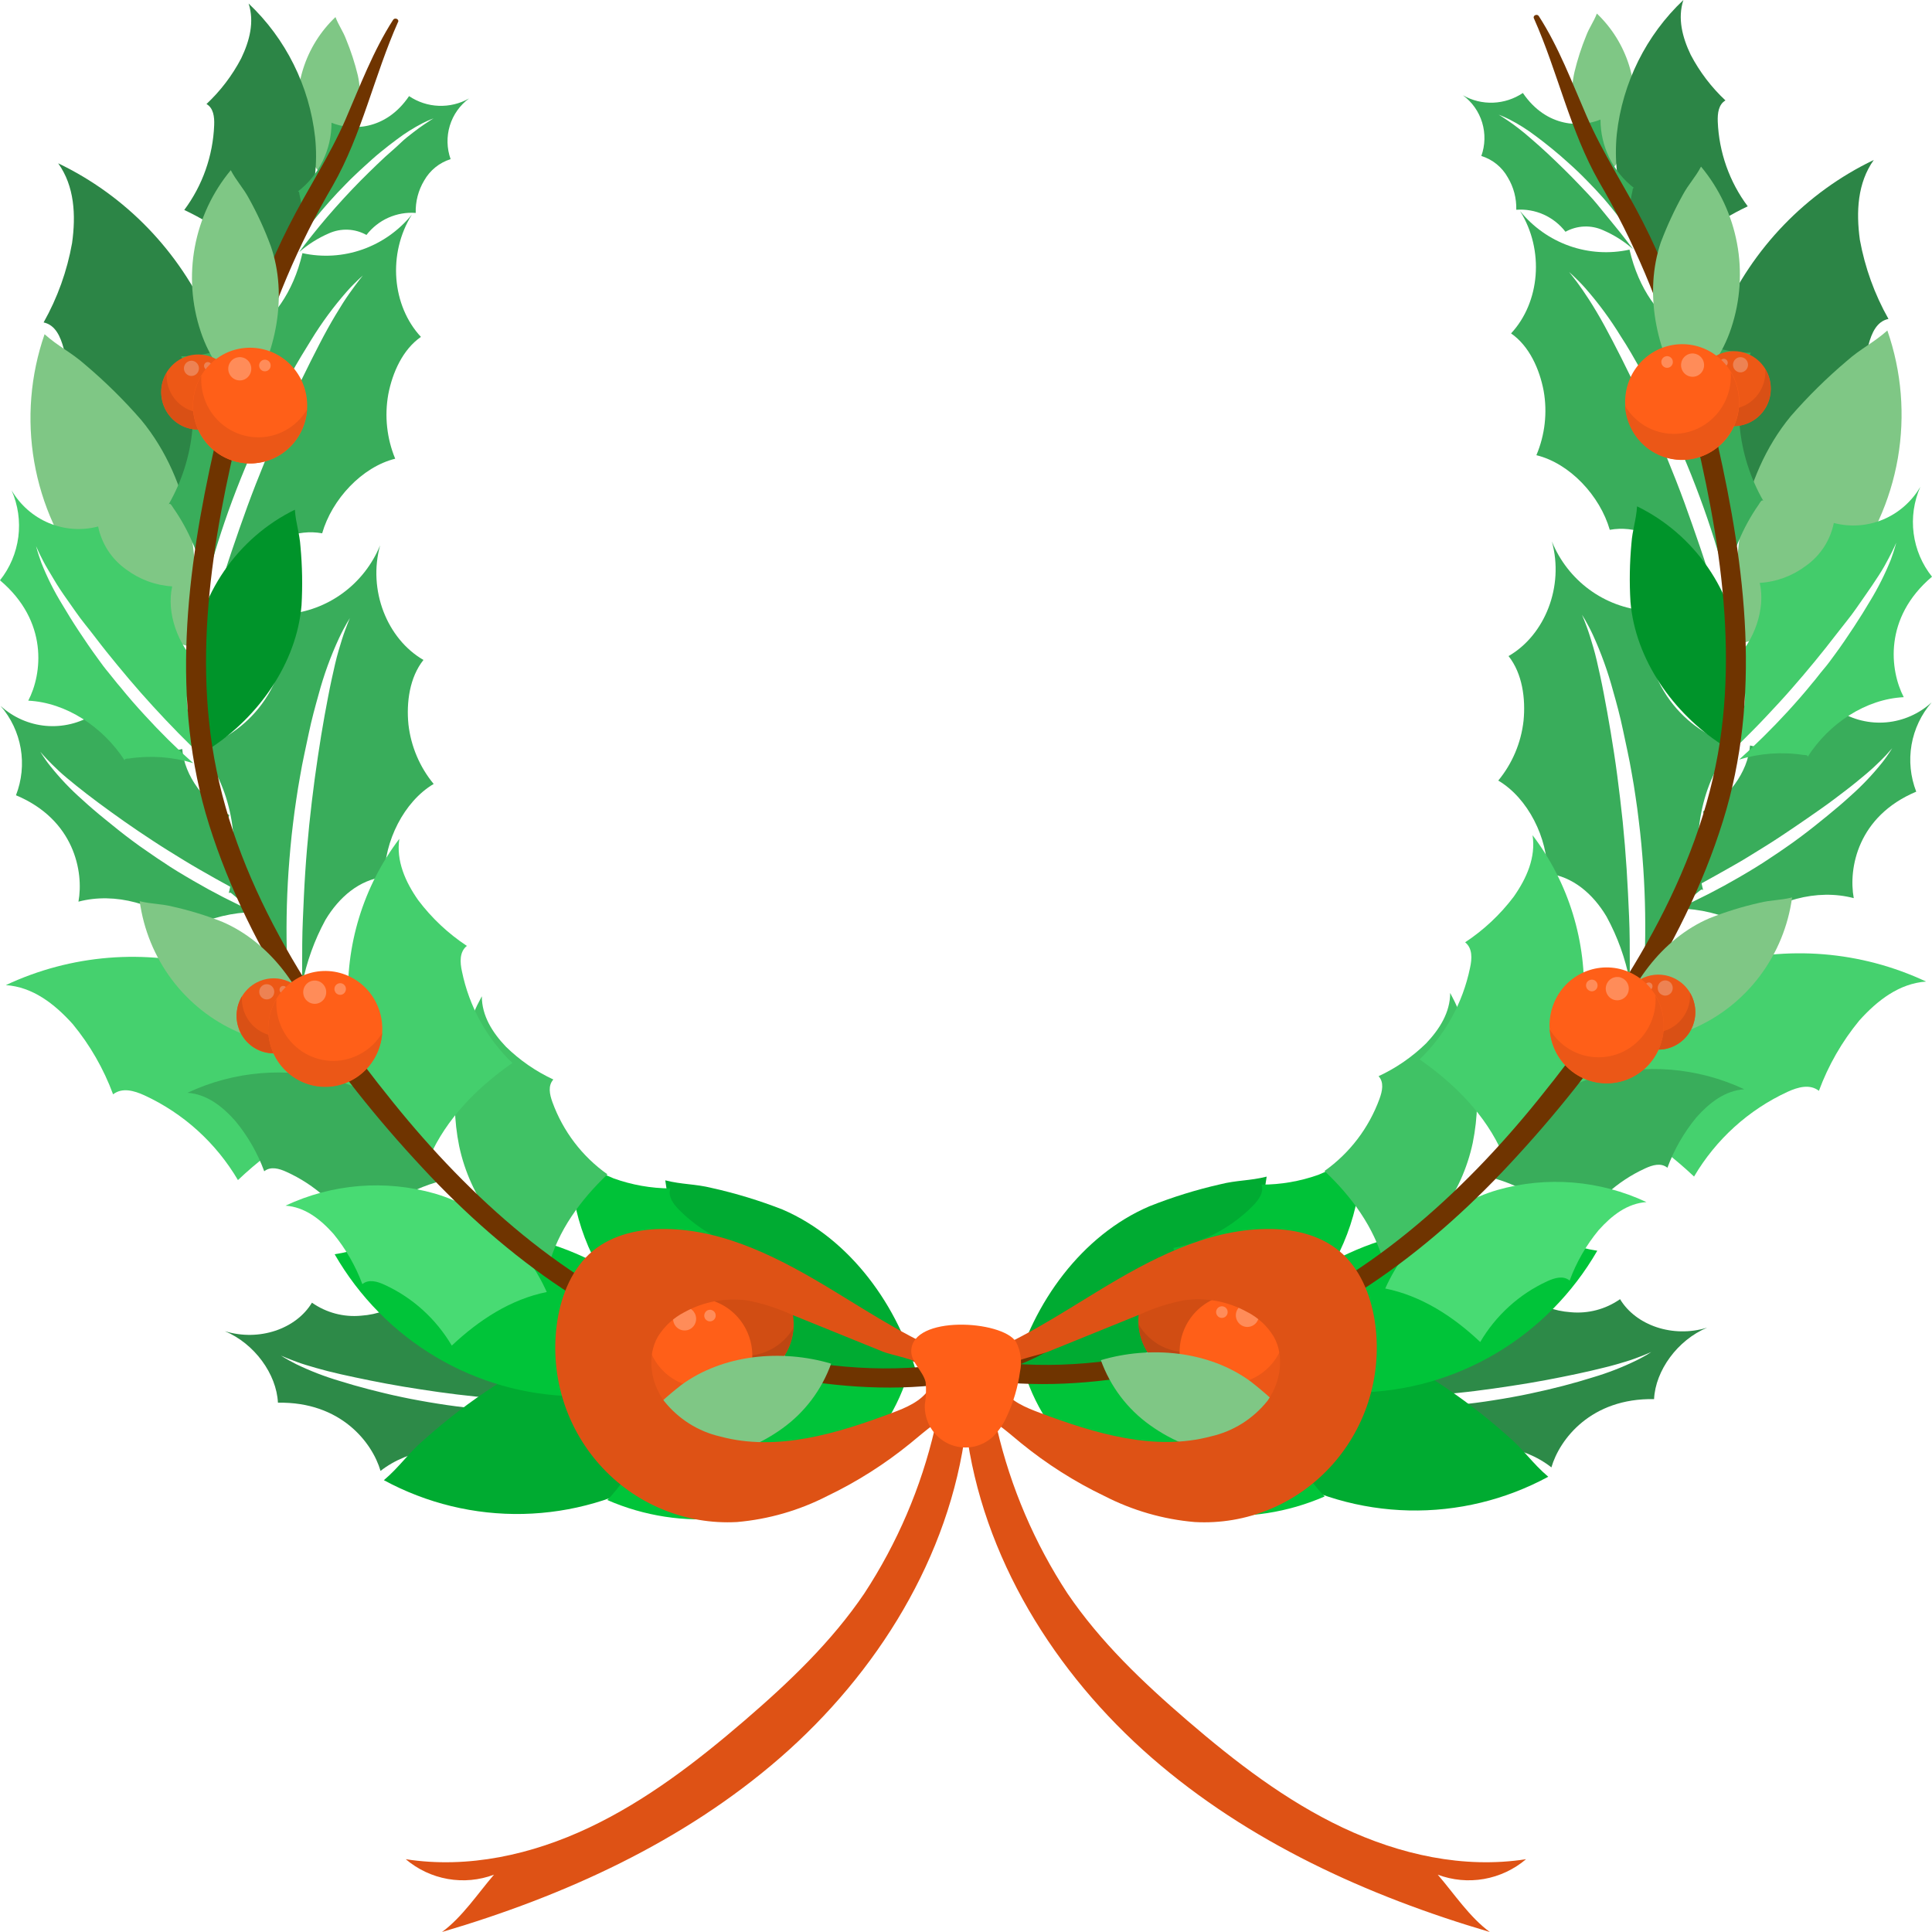 <svg width="56" height="56" viewBox="0 0 56 56" fill="none" xmlns="http://www.w3.org/2000/svg">
<g clip-path="url(#clip0_36_243)">
<path d="M46.487 5.181C46.906 4.777 47.192 4.253 47.308 3.679C47.431 3.089 47.401 2.476 47.222 1.901C47.043 1.325 46.72 0.806 46.286 0.393C46.191 0.638 46.071 0.789 45.978 1.031C45.838 1.373 45.724 1.724 45.638 2.083C45.394 3.155 45.785 4.34 46.487 5.181Z" fill="#7FC785"/>
<path d="M50.039 15.491C49.067 13.559 49.073 11.186 49.912 9.191C50.796 7.19 52.356 5.575 54.312 4.637C53.839 5.302 53.798 6.139 53.909 6.951C54.056 7.757 54.336 8.532 54.738 9.244C54.398 9.315 54.251 9.651 54.159 9.996C53.817 11.254 53.862 12.587 54.289 13.818C52.756 14.017 51.243 14.502 50.039 15.491Z" fill="#2C8546"/>
<path d="M48.238 7.96C47.733 7.42 47.348 6.777 47.111 6.073C46.874 5.37 46.789 4.623 46.864 3.883C47.029 2.397 47.714 1.02 48.794 0C48.62 0.532 48.765 1.086 49.007 1.59C49.266 2.084 49.607 2.531 50.013 2.911C49.812 3.029 49.782 3.282 49.79 3.522C49.825 4.412 50.128 5.27 50.659 5.98C49.707 6.433 48.82 7.069 48.238 7.96Z" fill="#2C8546"/>
<path d="M50.534 18.634C51.692 18.296 52.721 17.607 53.48 16.659C54.268 15.685 54.795 14.522 55.01 13.282C55.224 12.042 55.12 10.767 54.706 9.58C54.303 9.939 53.935 10.102 53.533 10.46C52.95 10.953 52.405 11.49 51.903 12.067C50.452 13.83 50.047 16.398 50.534 18.634Z" fill="#7FC785"/>
<path d="M44.968 42.533C45.205 41.718 46.115 40.521 47.944 40.554C47.983 39.726 48.624 38.842 49.482 38.483C48.49 38.789 47.417 38.418 46.958 37.657C46.54 37.95 46.033 38.083 45.527 38.035C45.054 38.003 44.6 37.833 44.219 37.545C43.817 38.2 42.941 38.654 42.16 38.679C42.092 39.221 41.704 39.671 41.197 39.981C40.748 40.236 40.266 40.423 39.764 40.535L40.178 40.523C40.504 40.509 40.844 40.493 41.184 40.468C41.525 40.444 41.883 40.411 42.235 40.377C42.587 40.342 42.939 40.297 43.287 40.248C43.636 40.199 43.978 40.146 44.31 40.091C44.642 40.036 44.962 39.975 45.266 39.914C45.569 39.853 45.869 39.791 46.125 39.73C46.381 39.669 46.632 39.61 46.845 39.549C47.059 39.488 47.248 39.431 47.395 39.376C47.542 39.321 47.663 39.276 47.741 39.241L47.864 39.188L47.751 39.26C47.677 39.302 47.566 39.368 47.419 39.439C47.016 39.635 46.597 39.797 46.167 39.924C45.902 40.008 45.616 40.089 45.312 40.169C45.008 40.248 44.682 40.325 44.348 40.395C44.181 40.431 44.01 40.464 43.839 40.495C43.668 40.525 43.491 40.558 43.314 40.584C42.961 40.642 42.603 40.686 42.247 40.725C41.573 40.794 40.903 40.831 40.275 40.833C40.828 41.076 41.319 41.444 41.71 41.909C41.742 41.946 41.804 41.999 41.756 42.023C42.893 41.712 44.145 41.883 44.968 42.533Z" fill="#2D8A48"/>
<path d="M45.266 31.946C46.071 30.026 47.815 28.565 49.792 27.963C51.797 27.391 53.938 27.564 55.829 28.451C55.052 28.506 54.42 28.993 53.893 29.58C53.392 30.188 52.996 30.877 52.722 31.618C52.46 31.414 52.118 31.508 51.816 31.646C50.686 32.166 49.739 33.023 49.103 34.103C48.015 33.077 46.725 32.242 45.266 31.946Z" fill="#45D16E"/>
<path d="M29.392 39.844C30.502 40.066 31.653 39.938 32.69 39.478C33.76 39.008 34.692 38.266 35.397 37.325C36.102 36.384 36.556 35.275 36.715 34.105C36.226 34.229 35.849 34.205 35.362 34.329C34.667 34.487 33.984 34.699 33.32 34.963C31.362 35.798 29.935 37.765 29.392 39.844Z" fill="#00AB32"/>
<path d="M50.222 21.585C49.142 21.282 47.56 20.102 47.705 17.701C47.112 17.653 46.544 17.441 46.064 17.087C45.583 16.733 45.209 16.251 44.982 15.695C45.342 16.995 44.781 18.408 43.726 19.017C44.129 19.525 44.223 20.252 44.161 20.89C44.09 21.529 43.835 22.132 43.428 22.625C44.294 23.137 44.861 24.292 44.853 25.318C45.584 25.401 46.173 25.907 46.566 26.567C46.886 27.153 47.113 27.785 47.24 28.442C47.24 28.265 47.24 28.084 47.24 27.9C47.24 27.47 47.24 27.026 47.22 26.571C47.2 26.117 47.179 25.658 47.149 25.195C47.119 24.733 47.081 24.27 47.035 23.815C46.988 23.361 46.932 22.91 46.876 22.474C46.819 22.038 46.753 21.62 46.687 21.221C46.62 20.821 46.552 20.444 46.485 20.096C46.419 19.747 46.348 19.431 46.284 19.152C46.22 18.872 46.143 18.63 46.083 18.434C46.022 18.239 45.96 18.082 45.92 17.978L45.855 17.819L45.944 17.965C45.998 18.063 46.081 18.208 46.169 18.398C46.411 18.927 46.608 19.476 46.759 20.038C46.858 20.385 46.96 20.76 47.043 21.16C47.125 21.559 47.224 21.975 47.298 22.421C47.34 22.639 47.373 22.863 47.407 23.09C47.441 23.316 47.473 23.544 47.499 23.775C47.558 24.237 47.6 24.708 47.632 25.177C47.69 26.038 47.703 26.901 47.673 27.764C48.041 27.025 48.565 26.377 49.208 25.866C49.26 25.825 49.335 25.744 49.367 25.807C49.001 24.319 49.305 22.674 50.222 21.585Z" fill="#39AD5B"/>
<path d="M50.748 10.224C49.625 10.246 47.775 9.576 47.232 7.236C46.652 7.363 46.049 7.326 45.489 7.128C44.929 6.93 44.434 6.58 44.058 6.115C44.773 7.254 44.636 8.765 43.799 9.664C44.328 10.03 44.624 10.699 44.744 11.331C44.855 11.959 44.781 12.607 44.533 13.194C45.505 13.432 46.377 14.374 46.66 15.357C47.385 15.226 48.091 15.538 48.655 16.058C49.128 16.524 49.526 17.064 49.834 17.656C49.786 17.485 49.735 17.311 49.683 17.136C49.562 16.728 49.429 16.3 49.281 15.87C49.132 15.44 48.983 15.004 48.824 14.57C48.665 14.136 48.496 13.706 48.321 13.281C48.145 12.857 47.966 12.446 47.789 12.044C47.612 11.643 47.429 11.262 47.254 10.899C47.079 10.536 46.904 10.194 46.741 9.88C46.578 9.566 46.423 9.282 46.276 9.036C46.129 8.789 45.992 8.577 45.873 8.406C45.755 8.235 45.658 8.106 45.588 8.019L45.481 7.884L45.608 8C45.688 8.078 45.809 8.192 45.948 8.349C46.33 8.784 46.675 9.252 46.978 9.747C47.179 10.051 47.367 10.383 47.568 10.738C47.769 11.092 47.97 11.473 48.172 11.873C48.274 12.077 48.373 12.281 48.465 12.485C48.558 12.688 48.667 12.902 48.749 13.116C48.936 13.54 49.109 13.979 49.272 14.419C49.572 15.227 49.83 16.05 50.045 16.885C50.188 16.07 50.507 15.298 50.979 14.623C51.015 14.568 51.063 14.466 51.112 14.519C50.351 13.198 50.17 11.537 50.748 10.224Z" fill="#39AD5B"/>
<path d="M46.391 3.465C45.855 3.689 44.839 3.72 44.141 2.695C43.885 2.867 43.588 2.964 43.282 2.976C42.975 2.988 42.672 2.914 42.404 2.762C42.669 2.957 42.865 3.234 42.961 3.551C43.057 3.868 43.049 4.209 42.937 4.521C43.262 4.621 43.537 4.843 43.704 5.143C43.874 5.424 43.959 5.75 43.95 6.08C44.221 6.06 44.493 6.107 44.742 6.218C44.991 6.33 45.209 6.501 45.376 6.718C45.542 6.626 45.727 6.574 45.917 6.566C46.106 6.558 46.294 6.595 46.467 6.673C46.782 6.809 47.074 6.993 47.333 7.22L47.163 6.997C47.029 6.822 46.886 6.643 46.737 6.463C46.588 6.284 46.433 6.092 46.286 5.911C46.139 5.73 45.966 5.556 45.805 5.385C45.644 5.214 45.479 5.049 45.318 4.89C45.157 4.731 44.998 4.582 44.847 4.439C44.696 4.297 44.547 4.168 44.41 4.048C44.274 3.928 44.145 3.82 44.028 3.73C43.911 3.64 43.807 3.563 43.718 3.504C43.63 3.445 43.559 3.4 43.517 3.371L43.441 3.326L43.523 3.357C43.575 3.379 43.654 3.412 43.75 3.461C44.016 3.597 44.269 3.757 44.507 3.938C44.656 4.048 44.813 4.17 44.976 4.303C45.139 4.435 45.308 4.58 45.477 4.735C45.564 4.81 45.648 4.892 45.733 4.971C45.817 5.051 45.902 5.136 45.986 5.222C46.155 5.391 46.32 5.569 46.481 5.75C46.769 6.084 47.04 6.433 47.292 6.796C47.209 6.375 47.219 5.942 47.32 5.526C47.32 5.493 47.333 5.434 47.365 5.45C47.062 5.218 46.816 4.918 46.647 4.574C46.478 4.229 46.391 3.85 46.391 3.465Z" fill="#39AD5B"/>
<path d="M53.732 26.033C53.573 25.169 53.847 23.659 55.543 22.947C55.376 22.516 55.328 22.046 55.407 21.589C55.486 21.133 55.688 20.707 55.99 20.358C55.627 20.69 55.167 20.893 54.68 20.937C54.193 20.981 53.705 20.863 53.289 20.601C53.043 21.049 52.637 21.384 52.154 21.539C51.695 21.702 51.198 21.726 50.725 21.608C50.667 22.387 50.067 23.177 49.363 23.518C49.444 23.793 49.461 24.083 49.413 24.366C49.365 24.649 49.253 24.917 49.085 25.148C48.792 25.571 48.436 25.945 48.029 26.257L48.401 26.078C48.695 25.931 49.005 25.776 49.305 25.613C49.605 25.45 49.908 25.277 50.224 25.099C50.54 24.922 50.828 24.739 51.132 24.551C51.436 24.364 51.718 24.174 51.995 23.987C52.273 23.799 52.541 23.612 52.8 23.43C53.06 23.249 53.285 23.073 53.503 22.908C53.72 22.743 53.905 22.588 54.078 22.444C54.251 22.299 54.388 22.169 54.503 22.056C54.617 21.944 54.704 21.852 54.758 21.787L54.847 21.687L54.775 21.799C54.726 21.871 54.656 21.979 54.555 22.105C54.275 22.455 53.966 22.78 53.631 23.076C53.43 23.261 53.201 23.455 52.959 23.652C52.718 23.85 52.456 24.06 52.181 24.264C52.046 24.366 51.903 24.468 51.76 24.566C51.617 24.663 51.47 24.769 51.321 24.863C51.023 25.067 50.717 25.248 50.406 25.43C49.835 25.762 49.248 26.063 48.647 26.333C49.275 26.343 49.893 26.493 50.458 26.771C50.502 26.793 50.585 26.818 50.552 26.861C51.438 26.09 52.666 25.752 53.732 26.033Z" fill="#39AD5B"/>
<path d="M55.181 20.208C54.779 19.433 54.591 17.908 56 16.716C55.712 16.356 55.528 15.922 55.468 15.462C55.408 15.002 55.475 14.535 55.662 14.111C55.412 14.537 55.033 14.87 54.581 15.059C54.129 15.248 53.628 15.283 53.154 15.159C53.052 15.661 52.764 16.104 52.349 16.398C51.959 16.693 51.493 16.866 51.007 16.895C51.182 17.658 50.842 18.591 50.271 19.137C50.427 19.375 50.528 19.645 50.566 19.927C50.603 20.21 50.576 20.498 50.486 20.768C50.331 21.26 50.101 21.724 49.804 22.144L50.106 21.861C50.345 21.632 50.589 21.392 50.832 21.145C51.076 20.899 51.317 20.638 51.559 20.377C51.8 20.116 52.033 19.847 52.263 19.578C52.492 19.309 52.71 19.042 52.921 18.777C53.132 18.512 53.324 18.255 53.525 18.006C53.726 17.758 53.883 17.517 54.04 17.295C54.197 17.073 54.336 16.865 54.454 16.683C54.573 16.502 54.668 16.327 54.742 16.186C54.817 16.045 54.873 15.929 54.909 15.852C54.946 15.774 54.964 15.729 54.964 15.729C54.964 15.729 54.952 15.774 54.927 15.858C54.903 15.941 54.867 16.062 54.809 16.217C54.641 16.634 54.439 17.038 54.205 17.421C54.064 17.66 53.907 17.913 53.734 18.175C53.561 18.438 53.374 18.716 53.17 18.991C53.07 19.129 52.969 19.268 52.857 19.398C52.744 19.529 52.639 19.678 52.526 19.806C52.301 20.085 52.062 20.356 51.82 20.621C51.361 21.121 50.88 21.594 50.411 22.016C51.016 21.832 51.653 21.787 52.277 21.883C52.325 21.883 52.412 21.883 52.394 21.94C53.018 20.962 54.086 20.261 55.181 20.208Z" fill="#43CC6B"/>
<path d="M34.155 39.624C34.728 40.88 35.667 41.928 36.846 42.627C38.057 43.353 39.432 43.75 40.839 43.781C42.245 43.812 43.636 43.476 44.877 42.804C44.41 42.409 44.169 42.019 43.702 41.624C43.058 41.048 42.371 40.523 41.647 40.052C39.444 38.707 36.544 38.689 34.155 39.624Z" fill="#00AB31"/>
<path d="M49.908 21.584C50.34 20.799 50.523 19.9 50.436 19.007C50.347 18.086 50.026 17.204 49.503 16.446C48.98 15.687 48.274 15.078 47.451 14.676C47.425 15.083 47.316 15.352 47.288 15.752C47.236 16.314 47.226 16.88 47.26 17.444C47.401 19.119 48.5 20.67 49.908 21.584Z" fill="#00942A"/>
<path d="M35.523 39.231C36.661 39.996 38.002 40.391 39.367 40.362C40.774 40.338 42.15 39.947 43.364 39.227C44.578 38.507 45.588 37.483 46.298 36.253C45.694 36.163 45.292 35.962 44.688 35.87C43.841 35.722 42.984 35.639 42.124 35.621C39.562 35.639 37.075 37.166 35.523 39.231Z" fill="#00C439"/>
<path d="M29.766 39.997C30.151 41.074 30.854 42.006 31.778 42.666C32.728 43.35 33.837 43.774 34.996 43.898C36.155 44.023 37.327 43.842 38.397 43.375C38.039 43.016 37.866 42.678 37.508 42.319C37.015 41.797 36.484 41.315 35.918 40.876C34.211 39.612 31.796 39.392 29.766 39.997Z" fill="#00C439"/>
<path d="M34.479 39.325C35.219 39.274 35.939 39.062 36.591 38.704C37.242 38.345 37.81 37.849 38.254 37.248C39.135 36.027 39.557 34.528 39.444 33.02C39.212 33.534 38.729 33.846 38.21 34.054C37.681 34.241 37.126 34.337 36.566 34.337C36.64 34.567 36.487 34.773 36.318 34.949C35.69 35.584 34.884 36.011 34.01 36.172C34.413 37.172 34.65 38.259 34.479 39.325Z" fill="#00C238"/>
<path d="M40.112 36.61C40.764 36.252 41.331 35.755 41.776 35.154C42.22 34.553 42.531 33.862 42.688 33.128C42.988 31.646 42.756 30.105 42.034 28.781C42.034 29.347 41.724 29.834 41.337 30.242C40.934 30.636 40.468 30.957 39.959 31.194C40.122 31.371 40.068 31.624 39.985 31.852C39.676 32.697 39.12 33.426 38.391 33.942C39.172 34.677 39.828 35.568 40.112 36.61Z" fill="#40C265"/>
<path d="M42.986 34.076C43.292 33.392 43.74 32.783 44.3 32.29C44.86 31.798 45.518 31.434 46.23 31.223C47.668 30.812 49.203 30.937 50.558 31.573C50.001 31.612 49.552 31.96 49.17 32.388C48.811 32.824 48.527 33.317 48.331 33.848C48.144 33.695 47.9 33.768 47.683 33.868C46.873 34.24 46.194 34.854 45.739 35.627C44.956 34.887 44.032 34.288 42.986 34.076Z" fill="#39AD5B"/>
<path d="M43.559 33.452C44.24 32.932 44.802 32.268 45.207 31.508C45.611 30.747 45.849 29.906 45.904 29.044C45.996 27.305 45.471 25.589 44.422 24.209C44.521 24.851 44.249 25.46 43.877 25.99C43.485 26.509 43.009 26.956 42.468 27.313C42.684 27.488 42.67 27.784 42.609 28.057C42.399 29.07 41.89 29.994 41.148 30.707C42.163 31.416 43.066 32.317 43.559 33.452Z" fill="#44CF6D"/>
<path d="M40.152 37.348C40.458 36.663 40.907 36.054 41.466 35.562C42.026 35.069 42.684 34.705 43.396 34.494C44.833 34.084 46.368 34.208 47.723 34.843C47.165 34.881 46.717 35.232 46.336 35.658C45.977 36.092 45.693 36.586 45.497 37.117C45.31 36.966 45.066 37.038 44.847 37.138C44.038 37.51 43.36 38.125 42.905 38.899C42.122 38.157 41.199 37.56 40.152 37.348Z" fill="#48DB73"/>
<path d="M44.461 0.532C45.155 2.089 45.507 3.793 46.35 5.271C47.352 6.983 48.13 8.82 48.663 10.736C49.578 14.201 50.397 17.906 49.852 21.506C49.26 25.393 47.014 28.87 44.598 31.86C42.384 34.606 39.566 37.16 36.25 38.406C33.004 39.629 28.466 40.299 25.413 38.253C25.107 38.049 24.846 38.56 25.149 38.764C27.919 40.623 31.772 40.269 34.835 39.469C38.333 38.558 41.303 36.379 43.754 33.746C46.37 30.943 48.785 27.505 49.937 23.809C51.066 20.212 50.595 16.449 49.78 12.841C49.279 10.621 48.661 8.481 47.626 6.447C47.097 5.404 46.451 4.433 45.986 3.357C45.559 2.377 45.181 1.362 44.602 0.465C44.555 0.393 44.422 0.446 44.461 0.532Z" fill="#6F3400"/>
<path d="M36.393 38.304C36.295 38.494 36.256 38.71 36.279 38.923C36.302 39.137 36.388 39.338 36.524 39.503C36.66 39.667 36.842 39.787 37.045 39.847C37.249 39.907 37.465 39.904 37.668 39.84C37.87 39.775 38.049 39.651 38.181 39.484C38.314 39.317 38.395 39.113 38.414 38.899C38.432 38.685 38.388 38.471 38.286 38.282C38.184 38.094 38.03 37.94 37.842 37.841C37.589 37.708 37.294 37.682 37.023 37.768C36.751 37.855 36.525 38.048 36.393 38.304Z" fill="#ED5816"/>
<path d="M36.697 39.282C36.95 39.414 37.244 39.44 37.516 39.354C37.787 39.267 38.014 39.075 38.146 38.819C38.237 38.642 38.277 38.443 38.263 38.244C38.346 38.385 38.398 38.544 38.413 38.707C38.427 38.871 38.405 39.036 38.348 39.19C38.291 39.344 38.199 39.483 38.081 39.596C37.963 39.709 37.821 39.793 37.666 39.843C37.512 39.892 37.348 39.905 37.187 39.881C37.026 39.857 36.873 39.796 36.739 39.703C36.605 39.61 36.493 39.488 36.413 39.345C36.332 39.202 36.285 39.042 36.274 38.878C36.376 39.05 36.522 39.189 36.697 39.282Z" fill="#D95015"/>
<path d="M37.353 38.012C37.33 38.063 37.328 38.121 37.346 38.174C37.364 38.227 37.401 38.271 37.45 38.297C37.499 38.323 37.556 38.329 37.61 38.314C37.663 38.299 37.709 38.264 37.737 38.216C37.753 38.19 37.763 38.162 37.767 38.132C37.771 38.102 37.769 38.072 37.761 38.043C37.753 38.014 37.739 37.987 37.72 37.964C37.702 37.94 37.678 37.921 37.652 37.907C37.626 37.893 37.597 37.885 37.567 37.883C37.538 37.88 37.508 37.884 37.48 37.894C37.452 37.904 37.426 37.919 37.404 37.94C37.383 37.96 37.365 37.985 37.353 38.012Z" fill="#ED8253"/>
<path d="M36.97 38.004C36.961 38.023 36.958 38.044 36.96 38.065C36.963 38.086 36.971 38.106 36.985 38.122C36.999 38.138 37.017 38.15 37.037 38.156C37.057 38.161 37.078 38.161 37.098 38.155C37.118 38.148 37.136 38.136 37.149 38.12C37.162 38.103 37.17 38.083 37.172 38.062C37.174 38.041 37.17 38.02 37.16 38.001C37.151 37.983 37.136 37.967 37.117 37.957C37.105 37.95 37.091 37.946 37.077 37.944C37.062 37.943 37.048 37.944 37.034 37.949C37.02 37.953 37.008 37.96 36.997 37.97C36.986 37.979 36.977 37.991 36.97 38.004Z" fill="#ED8253"/>
<path d="M33.181 37.505C33.031 37.797 32.969 38.129 33.005 38.457C33.04 38.785 33.171 39.095 33.38 39.348C33.59 39.601 33.868 39.786 34.181 39.878C34.494 39.971 34.827 39.967 35.138 39.868C35.449 39.769 35.724 39.578 35.928 39.321C36.132 39.063 36.256 38.751 36.285 38.422C36.313 38.093 36.245 37.763 36.088 37.473C35.932 37.184 35.694 36.948 35.405 36.795C35.213 36.694 35.003 36.631 34.787 36.612C34.572 36.593 34.354 36.617 34.148 36.682C33.941 36.748 33.749 36.855 33.583 36.996C33.418 37.137 33.281 37.31 33.181 37.505Z" fill="#D14D13"/>
<path d="M33.648 39.009C34.035 39.211 34.484 39.25 34.899 39.117C35.314 38.984 35.66 38.69 35.862 38.3C36.003 38.028 36.065 37.722 36.043 37.417C36.176 37.633 36.259 37.876 36.285 38.13C36.311 38.383 36.279 38.639 36.193 38.877C36.106 39.116 35.967 39.332 35.785 39.508C35.603 39.684 35.384 39.815 35.145 39.892C34.905 39.969 34.651 39.989 34.403 39.951C34.154 39.913 33.917 39.818 33.711 39.673C33.504 39.528 33.333 39.337 33.211 39.115C33.088 38.893 33.017 38.645 33.004 38.391C33.159 38.653 33.382 38.866 33.648 39.009Z" fill="#BD4612"/>
<path d="M34.654 37.06C34.631 37.1 34.616 37.144 34.61 37.19C34.604 37.235 34.607 37.282 34.62 37.326C34.632 37.37 34.653 37.412 34.682 37.447C34.711 37.483 34.746 37.513 34.787 37.534C34.827 37.555 34.871 37.568 34.917 37.571C34.962 37.575 35.008 37.568 35.051 37.553C35.094 37.538 35.133 37.514 35.167 37.483C35.2 37.452 35.227 37.414 35.246 37.372C35.281 37.293 35.284 37.204 35.256 37.123C35.228 37.041 35.171 36.973 35.095 36.934C35.02 36.894 34.932 36.885 34.85 36.908C34.768 36.932 34.698 36.986 34.654 37.06Z" fill="#D17249"/>
<path d="M34.066 37.046C34.051 37.076 34.045 37.109 34.048 37.142C34.052 37.176 34.065 37.207 34.086 37.233C34.107 37.259 34.136 37.277 34.167 37.287C34.199 37.296 34.233 37.296 34.264 37.286C34.296 37.276 34.324 37.257 34.344 37.231C34.365 37.205 34.378 37.173 34.381 37.14C34.384 37.106 34.377 37.073 34.361 37.044C34.345 37.014 34.321 36.99 34.292 36.975C34.253 36.954 34.207 36.95 34.165 36.963C34.122 36.976 34.087 37.006 34.066 37.046Z" fill="#D17249"/>
<path d="M34.378 38.418C34.227 38.712 34.165 39.045 34.2 39.375C34.235 39.705 34.367 40.017 34.577 40.271C34.787 40.525 35.067 40.711 35.382 40.804C35.696 40.897 36.031 40.894 36.343 40.794C36.656 40.695 36.932 40.504 37.138 40.245C37.343 39.986 37.468 39.672 37.496 39.341C37.525 39.011 37.457 38.679 37.299 38.388C37.142 38.097 36.903 37.86 36.612 37.706C36.419 37.604 36.209 37.542 35.992 37.522C35.775 37.503 35.557 37.527 35.35 37.593C35.142 37.659 34.95 37.766 34.783 37.907C34.616 38.049 34.479 38.222 34.378 38.418Z" fill="#FF5F18"/>
<path d="M34.847 39.924C35.04 40.026 35.251 40.088 35.467 40.107C35.683 40.127 35.901 40.103 36.109 40.037C36.316 39.971 36.508 39.864 36.675 39.722C36.841 39.581 36.979 39.408 37.079 39.213C37.22 38.94 37.284 38.633 37.262 38.326C37.392 38.543 37.472 38.787 37.495 39.04C37.518 39.293 37.484 39.548 37.396 39.785C37.308 40.023 37.167 40.237 36.985 40.412C36.803 40.586 36.584 40.717 36.345 40.793C36.106 40.87 35.853 40.89 35.605 40.852C35.357 40.815 35.121 40.721 34.914 40.578C34.707 40.434 34.535 40.245 34.411 40.025C34.287 39.804 34.214 39.558 34.197 39.304C34.353 39.568 34.578 39.783 34.847 39.924Z" fill="#EB5717"/>
<path d="M35.86 37.967C35.829 38.026 35.816 38.094 35.823 38.16C35.83 38.227 35.857 38.29 35.899 38.341C35.941 38.392 35.998 38.43 36.061 38.449C36.124 38.468 36.192 38.467 36.255 38.447C36.318 38.427 36.374 38.389 36.416 38.337C36.457 38.285 36.482 38.221 36.488 38.155C36.494 38.088 36.48 38.021 36.449 37.962C36.417 37.904 36.369 37.856 36.31 37.825C36.232 37.783 36.141 37.776 36.056 37.802C35.972 37.829 35.901 37.888 35.86 37.967Z" fill="#FF8C59"/>
<path d="M35.268 37.955C35.253 37.985 35.247 38.018 35.251 38.051C35.255 38.084 35.269 38.116 35.29 38.141C35.311 38.166 35.34 38.185 35.371 38.194C35.403 38.203 35.436 38.202 35.468 38.192C35.499 38.182 35.527 38.163 35.547 38.137C35.568 38.111 35.581 38.079 35.583 38.046C35.586 38.013 35.58 37.98 35.564 37.95C35.548 37.921 35.524 37.897 35.495 37.882C35.456 37.861 35.409 37.857 35.367 37.871C35.324 37.885 35.288 37.915 35.268 37.955Z" fill="#FF8C59"/>
<path d="M31.909 39.425C32.182 40.185 32.678 40.843 33.332 41.308C34.002 41.791 34.784 42.091 35.602 42.179C36.421 42.267 37.247 42.139 38.003 41.809C37.749 41.555 37.629 41.316 37.375 41.063C37.027 40.695 36.652 40.354 36.252 40.044C35.041 39.154 33.346 38.999 31.909 39.425Z" fill="#7FC785"/>
<path d="M46.783 30.059C47.564 30.214 48.374 30.124 49.103 29.802C49.858 29.471 50.517 28.948 51.014 28.284C51.512 27.62 51.832 26.838 51.945 26.013C51.599 26.1 51.341 26.082 50.989 26.17C50.498 26.281 50.017 26.43 49.548 26.616C48.174 27.205 47.165 28.593 46.783 30.059Z" fill="#7FC785"/>
<path d="M48.812 11.427C49.452 10.944 49.931 10.272 50.182 9.505C50.444 8.714 50.502 7.869 50.348 7.05C50.194 6.231 49.835 5.466 49.305 4.829C49.138 5.147 48.946 5.334 48.779 5.644C48.533 6.088 48.319 6.55 48.139 7.026C47.652 8.467 47.995 10.155 48.812 11.427Z" fill="#7FC785"/>
<path d="M47.115 28.836C47.017 29.026 46.978 29.242 47.001 29.455C47.025 29.669 47.11 29.87 47.246 30.035C47.383 30.199 47.564 30.319 47.767 30.379C47.971 30.439 48.188 30.437 48.39 30.372C48.592 30.308 48.771 30.184 48.904 30.016C49.036 29.849 49.117 29.645 49.136 29.431C49.154 29.218 49.11 29.003 49.008 28.814C48.907 28.626 48.752 28.473 48.564 28.373C48.439 28.307 48.302 28.266 48.162 28.254C48.021 28.241 47.879 28.257 47.745 28.3C47.61 28.343 47.485 28.412 47.377 28.504C47.269 28.596 47.18 28.709 47.115 28.836Z" fill="#ED5816"/>
<path d="M47.419 29.812C47.671 29.945 47.966 29.972 48.237 29.885C48.509 29.799 48.736 29.607 48.868 29.351C48.959 29.175 48.999 28.976 48.985 28.777C49.069 28.917 49.12 29.076 49.135 29.239C49.15 29.403 49.127 29.568 49.07 29.722C49.013 29.876 48.922 30.015 48.803 30.128C48.685 30.241 48.544 30.325 48.389 30.375C48.234 30.424 48.07 30.437 47.909 30.413C47.748 30.389 47.595 30.328 47.461 30.235C47.327 30.142 47.216 30.02 47.135 29.877C47.054 29.734 47.007 29.575 46.996 29.41C47.098 29.581 47.244 29.72 47.419 29.812Z" fill="#D95015"/>
<path d="M48.075 28.536C48.055 28.575 48.047 28.619 48.052 28.662C48.056 28.705 48.073 28.746 48.101 28.78C48.129 28.813 48.166 28.837 48.207 28.849C48.248 28.862 48.292 28.861 48.333 28.848C48.374 28.835 48.411 28.809 48.438 28.776C48.464 28.741 48.481 28.7 48.484 28.657C48.488 28.613 48.479 28.57 48.458 28.531C48.437 28.493 48.405 28.462 48.367 28.442C48.342 28.429 48.314 28.421 48.286 28.418C48.257 28.416 48.229 28.419 48.202 28.427C48.175 28.436 48.149 28.45 48.128 28.469C48.106 28.488 48.088 28.51 48.075 28.536Z" fill="#ED8253"/>
<path d="M47.695 28.536C47.686 28.549 47.68 28.563 47.678 28.579C47.675 28.594 47.676 28.61 47.679 28.625C47.683 28.64 47.69 28.654 47.699 28.666C47.709 28.678 47.721 28.688 47.734 28.695C47.748 28.702 47.763 28.706 47.778 28.707C47.793 28.709 47.808 28.706 47.822 28.701C47.837 28.695 47.85 28.687 47.861 28.676C47.872 28.665 47.88 28.652 47.886 28.638C47.899 28.612 47.902 28.582 47.894 28.554C47.886 28.526 47.867 28.503 47.842 28.489C47.816 28.476 47.786 28.474 47.759 28.483C47.731 28.491 47.708 28.511 47.695 28.536Z" fill="#ED8253"/>
<path d="M45.101 28.944C44.95 29.238 44.888 29.571 44.923 29.901C44.959 30.231 45.09 30.542 45.301 30.797C45.512 31.051 45.792 31.236 46.106 31.329C46.421 31.422 46.755 31.418 47.068 31.318C47.38 31.218 47.657 31.027 47.861 30.768C48.066 30.509 48.191 30.195 48.22 29.864C48.248 29.534 48.179 29.202 48.022 28.911C47.864 28.62 47.625 28.384 47.334 28.23C46.945 28.025 46.491 27.985 46.072 28.119C45.653 28.252 45.303 28.549 45.101 28.944Z" fill="#FF5F18"/>
<path d="M45.57 30.456C45.762 30.558 45.973 30.62 46.189 30.64C46.406 30.659 46.624 30.635 46.831 30.569C47.038 30.503 47.231 30.396 47.397 30.255C47.564 30.113 47.701 29.94 47.801 29.745C47.943 29.472 48.006 29.165 47.984 28.858C48.115 29.075 48.194 29.32 48.218 29.573C48.241 29.826 48.207 30.08 48.118 30.318C48.03 30.556 47.889 30.77 47.707 30.945C47.525 31.119 47.306 31.25 47.067 31.326C46.827 31.402 46.574 31.422 46.326 31.385C46.078 31.347 45.842 31.253 45.635 31.109C45.428 30.966 45.256 30.776 45.132 30.555C45.008 30.334 44.936 30.088 44.92 29.834C45.075 30.099 45.3 30.315 45.57 30.456Z" fill="#EB5717"/>
<path d="M46.582 28.499C46.551 28.559 46.538 28.626 46.545 28.692C46.553 28.759 46.579 28.822 46.621 28.873C46.663 28.925 46.72 28.962 46.783 28.981C46.847 29 46.914 28.999 46.977 28.979C47.04 28.959 47.096 28.921 47.138 28.869C47.179 28.817 47.205 28.753 47.21 28.687C47.216 28.62 47.203 28.553 47.171 28.494C47.139 28.436 47.091 28.388 47.033 28.357C46.994 28.336 46.951 28.323 46.907 28.319C46.864 28.315 46.82 28.32 46.778 28.333C46.736 28.346 46.697 28.368 46.663 28.396C46.63 28.425 46.602 28.46 46.582 28.499Z" fill="#FF8C59"/>
<path d="M45.99 28.485C45.98 28.505 45.974 28.526 45.972 28.549C45.97 28.571 45.973 28.593 45.98 28.614C45.986 28.636 45.997 28.655 46.011 28.672C46.026 28.689 46.043 28.703 46.063 28.713C46.082 28.724 46.103 28.73 46.125 28.733C46.147 28.735 46.169 28.733 46.19 28.726C46.211 28.719 46.231 28.708 46.247 28.694C46.264 28.68 46.278 28.662 46.288 28.642C46.308 28.602 46.312 28.556 46.299 28.513C46.285 28.471 46.256 28.435 46.218 28.414C46.178 28.393 46.132 28.39 46.09 28.403C46.047 28.416 46.011 28.446 45.99 28.485Z" fill="#FF8C59"/>
<path d="M49.305 10.762C49.207 10.953 49.167 11.168 49.19 11.382C49.213 11.595 49.298 11.797 49.434 11.962C49.57 12.126 49.751 12.246 49.955 12.307C50.158 12.367 50.375 12.365 50.577 12.3C50.779 12.236 50.959 12.113 51.092 11.945C51.224 11.778 51.306 11.575 51.324 11.361C51.343 11.147 51.299 10.932 51.197 10.743C51.096 10.555 50.941 10.401 50.754 10.302C50.501 10.168 50.207 10.142 49.935 10.228C49.663 10.315 49.437 10.507 49.305 10.762Z" fill="#ED5816"/>
<path d="M49.6 11.741C49.77 11.83 49.959 11.873 50.15 11.863C50.34 11.854 50.525 11.793 50.685 11.688C50.844 11.582 50.974 11.435 51.059 11.262C51.143 11.089 51.181 10.896 51.168 10.703C51.252 10.844 51.303 11.002 51.318 11.166C51.333 11.33 51.311 11.495 51.254 11.649C51.196 11.803 51.105 11.941 50.987 12.054C50.869 12.168 50.727 12.252 50.572 12.301C50.417 12.351 50.253 12.364 50.093 12.34C49.932 12.315 49.779 12.255 49.645 12.162C49.511 12.069 49.399 11.946 49.319 11.803C49.238 11.661 49.191 11.501 49.18 11.337C49.28 11.509 49.426 11.648 49.6 11.741Z" fill="#D95015"/>
<path d="M50.257 10.471C50.23 10.523 50.225 10.583 50.242 10.639C50.259 10.695 50.298 10.741 50.349 10.768C50.4 10.795 50.46 10.801 50.515 10.783C50.57 10.765 50.616 10.726 50.643 10.675C50.656 10.649 50.664 10.621 50.667 10.592C50.669 10.563 50.666 10.534 50.657 10.506C50.649 10.479 50.635 10.453 50.617 10.431C50.598 10.409 50.576 10.39 50.55 10.377C50.525 10.364 50.497 10.355 50.469 10.353C50.44 10.35 50.412 10.354 50.384 10.362C50.357 10.371 50.332 10.385 50.31 10.404C50.288 10.422 50.27 10.445 50.257 10.471Z" fill="#ED8253"/>
<path d="M49.874 10.463C49.861 10.489 49.859 10.519 49.867 10.546C49.876 10.574 49.895 10.598 49.92 10.611C49.946 10.624 49.976 10.626 50.003 10.617C50.03 10.609 50.053 10.59 50.067 10.565C50.081 10.537 50.083 10.506 50.073 10.477C50.064 10.449 50.044 10.425 50.017 10.412C49.99 10.398 49.959 10.396 49.931 10.405C49.903 10.415 49.879 10.435 49.866 10.463H49.874Z" fill="#ED8253"/>
<path d="M47.292 10.876C47.141 11.17 47.079 11.503 47.115 11.832C47.15 12.162 47.281 12.473 47.492 12.727C47.702 12.981 47.981 13.166 48.295 13.259C48.609 13.352 48.944 13.348 49.256 13.249C49.568 13.149 49.844 12.958 50.049 12.7C50.254 12.442 50.378 12.128 50.407 11.798C50.436 11.468 50.367 11.136 50.21 10.846C50.053 10.555 49.814 10.318 49.524 10.165C49.135 9.96 48.681 9.92 48.263 10.053C47.844 10.187 47.495 10.483 47.292 10.876Z" fill="#FF5F18"/>
<path d="M47.751 12.385C48.011 12.523 48.304 12.588 48.597 12.574C48.891 12.559 49.175 12.466 49.421 12.303C49.667 12.14 49.866 11.914 49.997 11.647C50.128 11.381 50.186 11.084 50.166 10.787C50.296 11.004 50.376 11.248 50.399 11.501C50.422 11.754 50.388 12.009 50.3 12.247C50.212 12.484 50.071 12.699 49.889 12.873C49.706 13.048 49.487 13.178 49.248 13.254C49.009 13.331 48.756 13.351 48.508 13.313C48.26 13.276 48.023 13.181 47.816 13.038C47.609 12.894 47.438 12.705 47.314 12.484C47.19 12.263 47.117 12.017 47.101 11.763C47.258 12.026 47.483 12.241 47.751 12.385Z" fill="#EB5717"/>
<path d="M48.763 10.428C48.733 10.487 48.721 10.555 48.728 10.621C48.735 10.687 48.762 10.75 48.804 10.801C48.847 10.852 48.904 10.89 48.967 10.908C49.031 10.927 49.098 10.926 49.161 10.906C49.224 10.886 49.279 10.847 49.321 10.795C49.362 10.743 49.387 10.679 49.393 10.613C49.398 10.546 49.385 10.479 49.353 10.42C49.321 10.362 49.273 10.314 49.214 10.283C49.175 10.263 49.133 10.25 49.089 10.246C49.045 10.242 49.001 10.247 48.959 10.261C48.917 10.274 48.878 10.296 48.845 10.325C48.811 10.353 48.783 10.388 48.763 10.428Z" fill="#FF8C59"/>
<path d="M48.174 10.414C48.158 10.443 48.152 10.477 48.156 10.51C48.159 10.543 48.172 10.575 48.193 10.601C48.215 10.626 48.243 10.645 48.274 10.655C48.306 10.664 48.34 10.664 48.371 10.654C48.403 10.644 48.431 10.624 48.452 10.598C48.472 10.572 48.485 10.541 48.488 10.507C48.491 10.474 48.484 10.441 48.468 10.411C48.452 10.382 48.428 10.358 48.399 10.342C48.36 10.322 48.314 10.317 48.272 10.331C48.23 10.344 48.194 10.374 48.174 10.414Z" fill="#FF8C59"/>
<path d="M9.517 5.285C9.097 4.881 8.81 4.356 8.696 3.781C8.574 3.19 8.605 2.577 8.785 2.002C8.965 1.426 9.289 0.907 9.724 0.495C9.817 0.74 9.937 0.891 10.03 1.135C10.171 1.476 10.285 1.827 10.372 2.185C10.604 3.261 10.213 4.441 9.517 5.285Z" fill="#7FC785"/>
<path d="M5.961 15.589C6.931 13.655 6.927 11.282 6.086 9.286C5.202 7.286 3.642 5.671 1.686 4.733C2.161 5.397 2.202 6.235 2.089 7.046C1.945 7.855 1.666 8.632 1.264 9.346C1.604 9.417 1.751 9.753 1.845 10.098C2.187 11.355 2.141 12.689 1.713 13.919C3.242 14.119 4.757 14.604 5.961 15.589Z" fill="#2C8546"/>
<path d="M7.762 8.061C8.267 7.522 8.652 6.879 8.889 6.175C9.126 5.472 9.21 4.724 9.134 3.985C8.97 2.499 8.286 1.121 7.206 0.102C7.38 0.634 7.233 1.188 6.991 1.692C6.732 2.187 6.392 2.634 5.985 3.015C6.186 3.131 6.218 3.384 6.208 3.626C6.173 4.517 5.871 5.375 5.341 6.086C6.295 6.537 7.18 7.171 7.762 8.061Z" fill="#2C8546"/>
<path d="M5.466 18.736C4.307 18.398 3.278 17.709 2.517 16.761C1.732 15.787 1.207 14.625 0.992 13.387C0.778 12.148 0.881 10.874 1.292 9.688C1.694 10.047 2.063 10.21 2.467 10.569C3.049 11.061 3.594 11.598 4.095 12.175C5.546 13.932 5.953 16.51 5.466 18.736Z" fill="#7FC785"/>
<path d="M11.03 42.635C10.793 41.82 9.883 40.623 8.056 40.658C8.016 39.828 7.376 38.944 6.518 38.585C7.51 38.891 8.583 38.52 9.042 37.759C9.458 38.05 9.961 38.184 10.465 38.136C10.938 38.105 11.392 37.936 11.773 37.649C12.175 38.301 13.053 38.756 13.834 38.783C13.902 39.323 14.29 39.773 14.796 40.083C15.244 40.339 15.726 40.526 16.228 40.639L15.826 40.625C15.498 40.613 15.16 40.595 14.82 40.57C14.479 40.546 14.123 40.515 13.771 40.478C13.419 40.442 13.065 40.399 12.719 40.35C12.373 40.301 12.028 40.248 11.696 40.193C11.364 40.138 11.044 40.077 10.738 40.016C10.432 39.955 10.147 39.893 9.881 39.834C9.615 39.775 9.374 39.712 9.161 39.651C8.947 39.59 8.758 39.533 8.611 39.478C8.464 39.423 8.344 39.378 8.263 39.343L8.142 39.292L8.255 39.361C8.329 39.404 8.44 39.469 8.585 39.541C8.989 39.737 9.409 39.899 9.839 40.026C10.102 40.109 10.39 40.191 10.694 40.27C10.998 40.35 11.322 40.428 11.656 40.497C11.823 40.533 11.994 40.566 12.167 40.597C12.34 40.627 12.513 40.66 12.69 40.686C13.043 40.743 13.401 40.788 13.759 40.827C14.431 40.896 15.101 40.933 15.731 40.935C15.176 41.178 14.682 41.546 14.288 42.011C14.258 42.048 14.194 42.101 14.244 42.125C13.107 41.813 11.855 41.989 11.03 42.635Z" fill="#2D8A48"/>
<path d="M10.734 32.048C9.929 30.128 8.185 28.666 6.206 28.065C4.201 27.493 2.059 27.667 0.169 28.554C0.948 28.607 1.578 29.095 2.107 29.682C2.608 30.289 3.004 30.979 3.278 31.72C3.54 31.516 3.882 31.61 4.184 31.748C5.314 32.268 6.26 33.125 6.897 34.205C7.983 33.179 9.273 32.344 10.734 32.048Z" fill="#45D16E"/>
<path d="M26.607 39.95C25.496 40.172 24.345 40.044 23.308 39.584C22.238 39.114 21.306 38.373 20.601 37.432C19.896 36.491 19.442 35.383 19.283 34.213C19.772 34.337 20.146 34.313 20.636 34.435C21.332 34.59 22.017 34.799 22.682 35.059C24.638 35.9 26.065 37.867 26.607 39.95Z" fill="#00AB32"/>
<path d="M5.776 21.687C6.856 21.384 8.438 20.203 8.295 17.802C8.886 17.756 9.454 17.545 9.934 17.193C10.415 16.841 10.79 16.361 11.018 15.807C10.658 17.105 11.219 18.518 12.274 19.129C11.871 19.635 11.775 20.363 11.839 21C11.912 21.634 12.165 22.233 12.57 22.723C11.706 23.235 11.139 24.39 11.145 25.415C10.414 25.499 9.827 26.005 9.432 26.665C9.113 27.251 8.886 27.884 8.758 28.54C8.758 28.363 8.758 28.181 8.758 27.998C8.758 27.568 8.758 27.123 8.778 26.671C8.798 26.218 8.816 25.756 8.847 25.293C8.877 24.831 8.917 24.37 8.963 23.913C9.01 23.457 9.064 23.008 9.122 22.574C9.181 22.14 9.245 21.718 9.309 21.319C9.374 20.919 9.444 20.542 9.511 20.193C9.577 19.845 9.648 19.529 9.712 19.25C9.776 18.97 9.853 18.728 9.913 18.532C9.974 18.337 10.036 18.182 10.076 18.076L10.141 17.917L10.052 18.063C9.998 18.161 9.915 18.306 9.827 18.497C9.583 19.023 9.385 19.568 9.235 20.128C9.138 20.475 9.034 20.85 8.951 21.249C8.869 21.649 8.77 22.064 8.696 22.511C8.655 22.729 8.621 22.953 8.587 23.179C8.553 23.406 8.521 23.634 8.494 23.866C8.436 24.327 8.396 24.798 8.362 25.267C8.304 26.128 8.291 26.991 8.321 27.853C7.954 27.114 7.43 26.467 6.786 25.958C6.736 25.915 6.661 25.833 6.629 25.896C6.997 24.421 6.701 22.776 5.776 21.687Z" fill="#39AD5B"/>
<path d="M5.252 10.326C6.373 10.351 8.223 9.68 8.766 7.338C9.346 7.465 9.949 7.428 10.509 7.23C11.069 7.032 11.564 6.682 11.94 6.217C11.227 7.356 11.364 8.867 12.201 9.765C11.672 10.132 11.374 10.803 11.254 11.433C11.142 12.06 11.212 12.707 11.455 13.296C10.493 13.534 9.621 14.472 9.338 15.458C8.615 15.328 7.907 15.64 7.343 16.16C6.87 16.627 6.473 17.167 6.166 17.76L6.315 17.238C6.438 16.83 6.571 16.402 6.717 15.972C6.864 15.542 7.013 15.108 7.172 14.674C7.331 14.239 7.502 13.807 7.675 13.383C7.848 12.96 8.03 12.548 8.209 12.146C8.388 11.745 8.569 11.364 8.744 11.001C8.919 10.638 9.094 10.295 9.255 9.982C9.416 9.668 9.575 9.384 9.722 9.138C9.869 8.891 10.004 8.679 10.124 8.51C10.245 8.341 10.342 8.208 10.41 8.121L10.517 7.986L10.39 8.102C10.312 8.18 10.189 8.294 10.052 8.451C9.67 8.886 9.325 9.354 9.022 9.849C8.831 10.153 8.631 10.485 8.432 10.84C8.233 11.194 8.03 11.575 7.828 11.975C7.728 12.179 7.627 12.383 7.535 12.586C7.442 12.79 7.343 12.994 7.253 13.216C7.066 13.642 6.893 14.079 6.728 14.519C6.429 15.327 6.171 16.15 5.955 16.985C5.813 16.171 5.495 15.398 5.023 14.723C4.985 14.668 4.938 14.566 4.888 14.619C5.647 13.3 5.836 11.639 5.252 10.326Z" fill="#39AD5B"/>
<path d="M9.609 3.557C10.145 3.781 11.161 3.812 11.857 2.786C12.113 2.958 12.411 3.056 12.717 3.067C13.024 3.079 13.328 3.005 13.596 2.854C13.331 3.048 13.135 3.325 13.038 3.643C12.942 3.96 12.95 4.3 13.061 4.613C12.737 4.714 12.463 4.936 12.294 5.234C12.125 5.516 12.04 5.842 12.05 6.172C11.779 6.151 11.507 6.199 11.257 6.31C11.008 6.421 10.79 6.593 10.622 6.81C10.456 6.718 10.271 6.665 10.082 6.658C9.892 6.65 9.704 6.687 9.531 6.765C9.217 6.901 8.926 7.085 8.668 7.311L8.835 7.089C8.971 6.914 9.114 6.735 9.261 6.555C9.408 6.376 9.565 6.194 9.722 6.017C9.879 5.84 10.042 5.662 10.205 5.491C10.368 5.32 10.531 5.155 10.692 4.998C10.853 4.841 11.01 4.688 11.163 4.547C11.316 4.407 11.471 4.28 11.6 4.154C11.729 4.028 11.863 3.926 11.98 3.836C12.097 3.746 12.201 3.669 12.29 3.61C12.379 3.551 12.451 3.506 12.491 3.477L12.568 3.432L12.485 3.463C12.431 3.485 12.352 3.518 12.256 3.567C11.991 3.704 11.737 3.863 11.499 4.044C11.35 4.154 11.193 4.276 11.03 4.409C10.867 4.541 10.708 4.688 10.539 4.841C10.455 4.916 10.37 4.998 10.286 5.077C10.201 5.157 10.114 5.242 10.032 5.328C9.863 5.497 9.698 5.675 9.537 5.856C9.242 6.188 8.965 6.536 8.706 6.898C8.789 6.477 8.779 6.044 8.678 5.628C8.678 5.595 8.666 5.538 8.631 5.552C8.936 5.319 9.183 5.018 9.352 4.671C9.522 4.325 9.61 3.943 9.609 3.557Z" fill="#39AD5B"/>
<path d="M2.274 26.135C2.431 25.273 2.157 23.76 0.463 23.051C0.631 22.619 0.679 22.149 0.6 21.692C0.521 21.235 0.319 20.809 0.016 20.46C0.38 20.792 0.84 20.995 1.327 21.039C1.815 21.082 2.303 20.965 2.719 20.703C2.965 21.151 3.371 21.486 3.854 21.64C4.313 21.804 4.81 21.828 5.283 21.71C5.341 22.488 5.941 23.279 6.645 23.622C6.563 23.897 6.546 24.187 6.594 24.47C6.642 24.753 6.755 25.021 6.923 25.252C7.215 25.676 7.572 26.05 7.979 26.361L7.605 26.182C7.311 26.035 7.001 25.88 6.703 25.719C6.406 25.558 6.09 25.381 5.782 25.203C5.474 25.026 5.178 24.843 4.876 24.655C4.574 24.468 4.291 24.278 4.011 24.091C3.731 23.903 3.467 23.715 3.216 23.534C2.964 23.353 2.729 23.177 2.514 23.012C2.298 22.847 2.111 22.692 1.936 22.548C1.761 22.403 1.626 22.272 1.513 22.16C1.401 22.048 1.312 21.956 1.256 21.891L1.169 21.791L1.24 21.904C1.288 21.975 1.358 22.083 1.461 22.209C1.74 22.559 2.049 22.884 2.385 23.179C2.586 23.365 2.813 23.559 3.057 23.756C3.3 23.954 3.558 24.164 3.834 24.368C3.971 24.47 4.111 24.572 4.256 24.669C4.401 24.767 4.546 24.873 4.695 24.967C4.991 25.171 5.299 25.352 5.611 25.534C6.181 25.866 6.768 26.168 7.37 26.437C6.741 26.447 6.123 26.596 5.558 26.875C5.512 26.897 5.43 26.922 5.464 26.967C4.56 26.2 3.333 25.854 2.274 26.135Z" fill="#39AD5B"/>
<path d="M0.819 20.309C1.224 19.535 1.409 18.01 0 16.82C0.288 16.459 0.471 16.024 0.531 15.565C0.59 15.104 0.523 14.637 0.336 14.213C0.586 14.639 0.965 14.972 1.417 15.161C1.869 15.35 2.37 15.385 2.844 15.261C2.947 15.762 3.235 16.205 3.649 16.5C4.039 16.794 4.505 16.967 4.991 16.997C4.818 17.76 5.156 18.695 5.729 19.239C5.572 19.476 5.47 19.746 5.433 20.029C5.396 20.312 5.423 20.6 5.514 20.87C5.669 21.363 5.899 21.827 6.196 22.248L5.892 21.963C5.655 21.734 5.411 21.494 5.168 21.247C4.924 21 4.681 20.74 4.441 20.479C4.202 20.218 3.965 19.949 3.737 19.68C3.51 19.411 3.29 19.144 3.079 18.881C2.868 18.618 2.677 18.357 2.475 18.108C2.274 17.86 2.117 17.619 1.958 17.397C1.799 17.175 1.662 16.967 1.556 16.785C1.449 16.604 1.34 16.429 1.266 16.288C1.191 16.147 1.137 16.031 1.101 15.954L1.046 15.831L1.081 15.96C1.107 16.043 1.143 16.164 1.201 16.319C1.367 16.737 1.569 17.14 1.805 17.523C1.946 17.762 2.103 18.017 2.276 18.279C2.449 18.542 2.636 18.817 2.84 19.095C2.938 19.233 3.041 19.372 3.151 19.502C3.262 19.633 3.369 19.782 3.484 19.91C3.709 20.189 3.946 20.46 4.19 20.725C4.636 21.214 5.106 21.68 5.599 22.119C4.994 21.936 4.357 21.891 3.733 21.987C3.683 21.987 3.598 21.987 3.616 22.044C2.98 21.064 1.912 20.363 0.819 20.309Z" fill="#43CC6B"/>
<path d="M21.845 39.726C21.272 40.982 20.333 42.029 19.154 42.729C17.944 43.454 16.569 43.851 15.163 43.882C13.757 43.913 12.367 43.576 11.127 42.904C11.592 42.509 11.835 42.119 12.3 41.724C12.945 41.148 13.632 40.623 14.357 40.154C16.546 38.809 19.454 38.791 21.845 39.726Z" fill="#00AB31"/>
<path d="M6.1 21.685C5.668 20.901 5.483 20.002 5.57 19.109C5.658 18.188 5.977 17.306 6.499 16.547C7.02 15.788 7.725 15.177 8.547 14.774C8.575 15.181 8.684 15.45 8.71 15.85C8.762 16.413 8.772 16.979 8.74 17.544C8.599 19.221 7.496 20.774 6.1 21.685Z" fill="#00942A"/>
<path d="M20.474 39.339C19.337 40.105 17.996 40.5 16.631 40.47C15.224 40.445 13.847 40.053 12.633 39.332C11.419 38.612 10.409 37.586 9.7 36.355C10.304 36.265 10.706 36.063 11.31 35.974C12.161 35.823 13.022 35.74 13.886 35.725C16.438 35.741 18.917 37.268 20.474 39.339Z" fill="#00C439"/>
<path d="M26.234 40.099C25.847 41.175 25.145 42.106 24.222 42.767C23.272 43.452 22.163 43.877 21.004 44.001C19.845 44.126 18.674 43.946 17.603 43.479C17.959 43.118 18.134 42.78 18.49 42.421C18.982 41.897 19.513 41.412 20.078 40.97C21.795 39.714 24.195 39.494 26.234 40.099Z" fill="#00C439"/>
<path d="M21.519 39.427C20.779 39.376 20.059 39.165 19.408 38.806C18.757 38.448 18.19 37.951 17.746 37.35C16.861 36.131 16.438 34.631 16.552 33.122C16.784 33.636 17.267 33.948 17.786 34.156C18.314 34.346 18.87 34.444 19.43 34.447C19.356 34.677 19.506 34.885 19.675 35.059C20.304 35.695 21.109 36.121 21.984 36.282C21.579 37.274 21.348 38.361 21.519 39.427Z" fill="#00C238"/>
<path d="M15.898 36.712C15.244 36.354 14.674 35.857 14.227 35.255C13.78 34.653 13.467 33.96 13.31 33.224C13.01 31.743 13.242 30.201 13.966 28.878C13.966 29.443 14.274 29.93 14.663 30.338C15.065 30.732 15.53 31.053 16.039 31.29C15.878 31.469 15.93 31.72 16.013 31.948C16.321 32.794 16.877 33.523 17.607 34.039C16.828 34.781 16.172 35.67 15.898 36.712Z" fill="#40C265"/>
<path d="M13.012 34.178C12.706 33.495 12.258 32.886 11.698 32.393C11.139 31.901 10.481 31.536 9.77 31.324C8.33 30.913 6.792 31.038 5.434 31.675C5.991 31.714 6.44 32.062 6.82 32.49C7.18 32.925 7.464 33.418 7.659 33.95C7.846 33.799 8.092 33.87 8.309 33.97C9.122 34.339 9.804 34.95 10.263 35.723C11.042 34.989 11.966 34.39 13.012 34.178Z" fill="#39AD5B"/>
<path d="M12.441 33.556C11.76 33.036 11.198 32.372 10.793 31.611C10.389 30.85 10.151 30.01 10.096 29.148C10.004 27.409 10.529 25.694 11.575 24.313C11.479 24.955 11.751 25.564 12.123 26.094C12.515 26.613 12.991 27.06 13.532 27.417C13.316 27.592 13.33 27.888 13.391 28.161C13.599 29.175 14.109 30.099 14.852 30.811C13.837 31.518 12.94 32.419 12.441 33.556Z" fill="#44CF6D"/>
<path d="M15.848 37.45C15.542 36.765 15.094 36.156 14.534 35.664C13.974 35.171 13.316 34.807 12.604 34.596C11.166 34.186 9.631 34.31 8.275 34.947C8.833 34.985 9.281 35.334 9.664 35.762C10.022 36.198 10.305 36.691 10.503 37.221C10.69 37.07 10.934 37.142 11.151 37.242C11.961 37.615 12.639 38.229 13.095 39.003C13.886 38.259 14.802 37.661 15.848 37.45Z" fill="#48DB73"/>
<path d="M11.539 0.634C10.845 2.191 10.493 3.895 9.648 5.375C8.646 7.086 7.869 8.923 7.335 10.838C6.42 14.303 5.601 18.008 6.148 21.608C6.738 25.495 8.986 28.972 11.402 31.962C13.616 34.708 16.433 37.262 19.748 38.507C22.994 39.73 27.534 40.401 30.587 38.355C30.893 38.151 31.154 38.664 30.851 38.868C28.081 40.725 24.226 40.37 21.163 39.571C17.667 38.66 14.691 36.485 12.244 33.848C9.627 31.045 7.225 27.607 6.063 23.913C4.932 20.314 5.405 16.551 6.22 12.943C6.722 10.723 7.339 8.583 8.372 6.549C8.901 5.503 9.547 4.537 10.014 3.465C10.438 2.485 10.819 1.47 11.396 0.573C11.445 0.501 11.578 0.554 11.539 0.64V0.634Z" fill="#6F3400"/>
<path d="M19.607 38.406C19.706 38.596 19.746 38.812 19.723 39.026C19.701 39.241 19.616 39.443 19.479 39.608C19.343 39.773 19.161 39.894 18.957 39.955C18.753 40.015 18.536 40.013 18.333 39.949C18.13 39.884 17.951 39.76 17.818 39.592C17.684 39.424 17.603 39.22 17.584 39.006C17.566 38.791 17.61 38.576 17.712 38.387C17.814 38.198 17.97 38.044 18.158 37.945C18.411 37.812 18.705 37.785 18.977 37.871C19.248 37.958 19.475 38.15 19.607 38.406Z" fill="#ED5816"/>
<path d="M19.303 39.384C19.134 39.473 18.945 39.515 18.754 39.505C18.564 39.495 18.38 39.435 18.22 39.329C18.061 39.224 17.932 39.077 17.846 38.904C17.761 38.731 17.723 38.539 17.736 38.346C17.651 38.487 17.599 38.646 17.584 38.81C17.568 38.974 17.59 39.139 17.647 39.294C17.704 39.448 17.795 39.587 17.913 39.701C18.032 39.814 18.174 39.899 18.329 39.948C18.484 39.998 18.649 40.011 18.81 39.987C18.971 39.962 19.124 39.901 19.258 39.808C19.392 39.715 19.504 39.592 19.584 39.448C19.665 39.305 19.712 39.145 19.722 38.98C19.622 39.151 19.477 39.291 19.303 39.384Z" fill="#D95015"/>
<path d="M18.647 38.116C18.667 38.155 18.675 38.198 18.67 38.242C18.666 38.285 18.648 38.326 18.621 38.359C18.593 38.392 18.556 38.416 18.515 38.429C18.474 38.441 18.43 38.44 18.389 38.427C18.348 38.414 18.312 38.389 18.285 38.355C18.258 38.321 18.242 38.28 18.238 38.237C18.234 38.193 18.243 38.15 18.264 38.112C18.284 38.074 18.315 38.042 18.354 38.022C18.405 37.996 18.464 37.991 18.519 38.008C18.574 38.026 18.62 38.064 18.647 38.116Z" fill="#ED8253"/>
<path d="M19.03 38.116C19.04 38.135 19.044 38.157 19.041 38.179C19.039 38.2 19.03 38.221 19.016 38.237C19.003 38.254 18.984 38.266 18.963 38.272C18.943 38.278 18.921 38.278 18.901 38.272C18.88 38.265 18.862 38.253 18.848 38.236C18.835 38.219 18.827 38.198 18.825 38.176C18.823 38.155 18.828 38.133 18.838 38.114C18.848 38.095 18.864 38.079 18.883 38.069C18.895 38.062 18.909 38.058 18.924 38.057C18.938 38.056 18.952 38.057 18.966 38.062C18.979 38.066 18.992 38.073 19.003 38.082C19.014 38.092 19.023 38.103 19.03 38.116Z" fill="#ED8253"/>
<path d="M22.817 37.611C22.969 37.903 23.031 38.235 22.996 38.564C22.961 38.893 22.831 39.204 22.621 39.458C22.411 39.711 22.132 39.896 21.819 39.988C21.505 40.081 21.172 40.077 20.86 39.977C20.549 39.877 20.274 39.686 20.07 39.428C19.866 39.17 19.742 38.856 19.715 38.526C19.688 38.197 19.757 37.866 19.915 37.577C20.073 37.288 20.313 37.053 20.603 36.901C20.99 36.699 21.44 36.66 21.855 36.793C22.27 36.926 22.616 37.22 22.817 37.611Z" fill="#D14D13"/>
<path d="M22.352 39.111C22.093 39.249 21.802 39.314 21.51 39.3C21.217 39.286 20.934 39.193 20.689 39.031C20.444 38.869 20.246 38.644 20.115 38.378C19.985 38.113 19.927 37.817 19.947 37.521C19.818 37.737 19.739 37.98 19.716 38.231C19.693 38.483 19.727 38.737 19.815 38.973C19.903 39.209 20.043 39.422 20.224 39.596C20.406 39.769 20.623 39.899 20.861 39.975C21.099 40.051 21.351 40.071 21.598 40.034C21.844 39.996 22.08 39.903 22.285 39.76C22.491 39.617 22.662 39.429 22.786 39.21C22.909 38.99 22.982 38.745 22.998 38.493C22.843 38.755 22.619 38.969 22.352 39.111Z" fill="#BD4612"/>
<path d="M21.344 37.162C21.364 37.201 21.377 37.244 21.38 37.288C21.384 37.332 21.379 37.377 21.366 37.419C21.353 37.461 21.332 37.5 21.304 37.534C21.276 37.568 21.242 37.596 21.203 37.617C21.164 37.637 21.122 37.65 21.078 37.654C21.035 37.657 20.991 37.653 20.949 37.639C20.908 37.626 20.869 37.605 20.836 37.576C20.802 37.548 20.774 37.513 20.754 37.474C20.734 37.435 20.722 37.392 20.718 37.348C20.714 37.304 20.719 37.259 20.732 37.217C20.745 37.175 20.766 37.136 20.794 37.102C20.822 37.068 20.856 37.04 20.895 37.019C20.934 36.999 20.976 36.986 21.02 36.983C21.063 36.979 21.107 36.983 21.149 36.997C21.19 37.01 21.229 37.031 21.262 37.06C21.296 37.088 21.324 37.123 21.344 37.162Z" fill="#D17249"/>
<path d="M21.936 37.15C21.946 37.169 21.952 37.191 21.954 37.213C21.956 37.235 21.953 37.257 21.947 37.278C21.94 37.299 21.93 37.318 21.916 37.335C21.902 37.352 21.884 37.366 21.865 37.376C21.836 37.392 21.803 37.398 21.77 37.395C21.737 37.392 21.705 37.378 21.68 37.357C21.654 37.335 21.636 37.307 21.627 37.274C21.617 37.242 21.617 37.208 21.628 37.176C21.637 37.144 21.657 37.115 21.683 37.095C21.708 37.074 21.74 37.061 21.773 37.058C21.806 37.055 21.839 37.063 21.868 37.079C21.897 37.095 21.921 37.12 21.936 37.15Z" fill="#D17249"/>
<path d="M21.62 38.524C21.771 38.818 21.833 39.15 21.797 39.48C21.762 39.809 21.631 40.12 21.42 40.374C21.21 40.628 20.93 40.813 20.616 40.906C20.302 40.999 19.968 40.996 19.656 40.896C19.344 40.797 19.068 40.606 18.863 40.347C18.658 40.089 18.534 39.775 18.505 39.445C18.476 39.115 18.545 38.784 18.702 38.493C18.859 38.202 19.098 37.965 19.388 37.812C19.581 37.711 19.791 37.648 20.008 37.629C20.224 37.61 20.442 37.634 20.649 37.7C20.857 37.766 21.049 37.873 21.215 38.014C21.382 38.155 21.519 38.328 21.62 38.524Z" fill="#FF5F18"/>
<path d="M21.151 40.028C20.89 40.166 20.598 40.231 20.304 40.217C20.01 40.203 19.726 40.109 19.479 39.946C19.233 39.783 19.035 39.556 18.904 39.289C18.773 39.023 18.715 38.725 18.736 38.428C18.606 38.645 18.526 38.889 18.503 39.142C18.48 39.395 18.514 39.65 18.602 39.887C18.69 40.125 18.831 40.339 19.013 40.514C19.195 40.688 19.414 40.819 19.653 40.895C19.892 40.971 20.145 40.992 20.393 40.954C20.641 40.917 20.877 40.823 21.084 40.68C21.291 40.536 21.463 40.347 21.587 40.127C21.711 39.906 21.784 39.66 21.801 39.406C21.644 39.669 21.419 39.885 21.151 40.028Z" fill="#EB5717"/>
<path d="M20.14 38.071C20.171 38.131 20.183 38.198 20.176 38.264C20.168 38.331 20.142 38.394 20.099 38.445C20.057 38.496 20 38.533 19.937 38.552C19.873 38.57 19.806 38.569 19.743 38.549C19.68 38.529 19.624 38.49 19.583 38.438C19.542 38.386 19.517 38.322 19.511 38.256C19.505 38.189 19.519 38.122 19.551 38.064C19.583 38.005 19.631 37.957 19.69 37.926C19.729 37.906 19.771 37.893 19.815 37.89C19.859 37.886 19.903 37.891 19.945 37.904C19.986 37.918 20.025 37.939 20.059 37.968C20.093 37.997 20.12 38.032 20.14 38.071Z" fill="#FF8C59"/>
<path d="M20.728 38.057C20.747 38.096 20.75 38.142 20.737 38.184C20.723 38.226 20.694 38.261 20.656 38.281C20.617 38.302 20.572 38.306 20.53 38.294C20.489 38.281 20.453 38.252 20.432 38.214C20.412 38.174 20.407 38.127 20.421 38.084C20.434 38.041 20.463 38.005 20.503 37.983C20.522 37.973 20.544 37.967 20.566 37.965C20.587 37.963 20.61 37.966 20.63 37.973C20.651 37.98 20.671 37.991 20.688 38.005C20.704 38.019 20.718 38.037 20.728 38.057Z" fill="#FF8C59"/>
<path d="M24.091 39.526C23.817 40.287 23.321 40.944 22.668 41.41C21.998 41.893 21.216 42.193 20.398 42.28C19.579 42.368 18.753 42.241 17.997 41.911C18.249 41.659 18.372 41.418 18.623 41.165C18.972 40.797 19.347 40.457 19.746 40.146C20.959 39.255 22.652 39.1 24.091 39.526Z" fill="#7FC785"/>
<path d="M9.217 30.167C8.433 30.324 7.621 30.234 6.889 29.91C6.134 29.578 5.477 29.055 4.979 28.392C4.482 27.728 4.162 26.946 4.049 26.121C4.393 26.208 4.653 26.19 5.003 26.278C5.492 26.387 5.973 26.534 6.44 26.718C7.826 27.313 8.833 28.695 9.217 30.167Z" fill="#7FC785"/>
<path d="M7.186 11.529C6.546 11.045 6.068 10.374 5.816 9.606C5.553 8.817 5.495 7.972 5.648 7.154C5.801 6.335 6.16 5.57 6.689 4.933C6.856 5.251 7.046 5.438 7.213 5.748C7.46 6.192 7.673 6.656 7.849 7.134C8.348 8.571 8.005 10.259 7.186 11.529Z" fill="#7FC785"/>
<path d="M8.885 28.944C8.983 29.135 9.023 29.352 8.999 29.566C8.976 29.781 8.89 29.983 8.753 30.148C8.615 30.313 8.432 30.433 8.228 30.492C8.023 30.552 7.805 30.548 7.602 30.482C7.4 30.416 7.221 30.29 7.089 30.121C6.956 29.952 6.877 29.747 6.86 29.532C6.843 29.317 6.89 29.101 6.994 28.913C7.099 28.725 7.256 28.572 7.446 28.475C7.698 28.345 7.991 28.321 8.261 28.409C8.53 28.497 8.755 28.689 8.885 28.944Z" fill="#ED5816"/>
<path d="M8.581 29.916C8.412 30.005 8.223 30.047 8.032 30.037C7.842 30.028 7.657 29.967 7.498 29.861C7.338 29.756 7.209 29.609 7.124 29.436C7.039 29.264 7.001 29.071 7.013 28.878C6.929 29.019 6.878 29.178 6.863 29.341C6.848 29.505 6.871 29.67 6.928 29.824C6.985 29.978 7.076 30.117 7.195 30.23C7.313 30.343 7.454 30.427 7.609 30.477C7.764 30.526 7.928 30.539 8.089 30.515C8.25 30.491 8.403 30.43 8.537 30.337C8.671 30.244 8.782 30.122 8.863 29.979C8.943 29.836 8.991 29.677 9.002 29.512C8.901 29.683 8.755 29.823 8.581 29.916Z" fill="#D95015"/>
<path d="M7.925 28.646C7.938 28.672 7.946 28.7 7.949 28.729C7.951 28.758 7.948 28.787 7.939 28.814C7.931 28.842 7.917 28.868 7.899 28.89C7.88 28.912 7.858 28.93 7.832 28.944C7.807 28.957 7.779 28.965 7.751 28.968C7.722 28.97 7.694 28.967 7.666 28.959C7.639 28.95 7.614 28.936 7.592 28.917C7.57 28.898 7.552 28.876 7.539 28.85C7.512 28.798 7.507 28.738 7.524 28.682C7.541 28.626 7.58 28.579 7.631 28.552C7.682 28.525 7.742 28.52 7.797 28.538C7.852 28.555 7.898 28.594 7.925 28.646Z" fill="#ED8253"/>
<path d="M8.307 28.636C8.314 28.649 8.318 28.663 8.319 28.677C8.321 28.692 8.319 28.706 8.315 28.72C8.31 28.734 8.303 28.747 8.294 28.758C8.285 28.769 8.274 28.778 8.261 28.785C8.248 28.792 8.235 28.796 8.22 28.797C8.206 28.799 8.191 28.797 8.178 28.793C8.164 28.789 8.151 28.782 8.14 28.772C8.129 28.763 8.121 28.751 8.114 28.738C8.101 28.712 8.099 28.682 8.108 28.654C8.116 28.626 8.135 28.603 8.16 28.589C8.186 28.576 8.216 28.574 8.243 28.583C8.27 28.592 8.293 28.611 8.307 28.636Z" fill="#ED8253"/>
<path d="M10.897 29.052C11.047 29.346 11.107 29.679 11.071 30.008C11.034 30.337 10.902 30.648 10.691 30.901C10.48 31.154 10.199 31.338 9.885 31.43C9.571 31.521 9.237 31.517 8.925 31.416C8.614 31.316 8.338 31.124 8.134 30.865C7.93 30.606 7.807 30.292 7.779 29.962C7.751 29.632 7.82 29.301 7.978 29.011C8.136 28.721 8.375 28.485 8.666 28.332C8.859 28.231 9.07 28.169 9.286 28.15C9.503 28.131 9.721 28.156 9.929 28.223C10.136 28.29 10.328 28.398 10.495 28.54C10.661 28.682 10.798 28.856 10.897 29.052Z" fill="#FF5F18"/>
<path d="M10.428 30.558C10.168 30.697 9.876 30.763 9.582 30.749C9.288 30.735 9.003 30.641 8.757 30.478C8.511 30.315 8.312 30.089 8.181 29.822C8.05 29.555 7.993 29.257 8.014 28.96C7.883 29.177 7.804 29.421 7.781 29.674C7.757 29.927 7.791 30.182 7.88 30.419C7.968 30.657 8.108 30.871 8.291 31.046C8.473 31.221 8.691 31.351 8.931 31.427C9.17 31.503 9.423 31.524 9.671 31.486C9.919 31.449 10.155 31.355 10.362 31.212C10.569 31.069 10.741 30.879 10.865 30.659C10.989 30.438 11.062 30.192 11.079 29.938C10.923 30.202 10.698 30.416 10.428 30.558Z" fill="#EB5717"/>
<path d="M9.418 28.601C9.449 28.661 9.461 28.728 9.454 28.794C9.447 28.861 9.421 28.924 9.379 28.975C9.336 29.027 9.28 29.064 9.217 29.083C9.153 29.102 9.086 29.101 9.023 29.081C8.96 29.061 8.904 29.023 8.862 28.971C8.821 28.919 8.795 28.855 8.79 28.789C8.784 28.722 8.797 28.655 8.829 28.596C8.861 28.538 8.909 28.49 8.967 28.459C9.046 28.418 9.137 28.41 9.222 28.436C9.306 28.463 9.377 28.522 9.418 28.601Z" fill="#FF8C59"/>
<path d="M10.008 28.587C10.028 28.627 10.033 28.674 10.019 28.717C10.006 28.76 9.977 28.796 9.937 28.817C9.908 28.833 9.875 28.839 9.842 28.835C9.81 28.832 9.779 28.818 9.753 28.797C9.728 28.775 9.71 28.747 9.7 28.715C9.691 28.683 9.691 28.649 9.701 28.617C9.711 28.585 9.73 28.557 9.755 28.536C9.781 28.515 9.812 28.502 9.845 28.499C9.877 28.495 9.91 28.502 9.939 28.518C9.968 28.534 9.992 28.558 10.008 28.587Z" fill="#FF8C59"/>
<path d="M6.701 10.864C6.799 11.056 6.838 11.272 6.814 11.486C6.79 11.7 6.704 11.902 6.567 12.066C6.429 12.23 6.247 12.35 6.043 12.409C5.838 12.469 5.621 12.465 5.419 12.4C5.216 12.334 5.038 12.209 4.905 12.041C4.773 11.872 4.693 11.668 4.675 11.453C4.658 11.239 4.703 11.024 4.806 10.835C4.91 10.647 5.065 10.494 5.254 10.395C5.508 10.263 5.802 10.238 6.074 10.326C6.345 10.414 6.571 10.608 6.701 10.864Z" fill="#ED5816"/>
<path d="M6.397 11.842C6.228 11.932 6.038 11.975 5.848 11.965C5.657 11.956 5.472 11.895 5.312 11.789C5.152 11.683 5.023 11.536 4.939 11.363C4.854 11.189 4.816 10.996 4.83 10.803C4.746 10.944 4.694 11.102 4.68 11.266C4.665 11.43 4.687 11.595 4.744 11.749C4.802 11.903 4.893 12.041 5.011 12.154C5.129 12.267 5.271 12.352 5.426 12.401C5.581 12.45 5.745 12.464 5.905 12.44C6.066 12.415 6.219 12.354 6.353 12.262C6.487 12.169 6.599 12.046 6.679 11.903C6.76 11.761 6.807 11.601 6.818 11.437C6.717 11.609 6.572 11.749 6.397 11.842Z" fill="#D95015"/>
<path d="M5.741 10.575C5.761 10.613 5.77 10.657 5.765 10.7C5.76 10.744 5.743 10.785 5.715 10.818C5.688 10.852 5.651 10.876 5.61 10.888C5.568 10.9 5.524 10.9 5.483 10.887C5.442 10.873 5.406 10.848 5.379 10.814C5.352 10.78 5.336 10.739 5.332 10.695C5.329 10.652 5.338 10.608 5.359 10.57C5.38 10.532 5.411 10.501 5.45 10.481C5.475 10.467 5.502 10.459 5.531 10.457C5.559 10.454 5.588 10.457 5.615 10.466C5.642 10.475 5.667 10.489 5.689 10.508C5.711 10.526 5.728 10.549 5.741 10.575Z" fill="#ED8253"/>
<path d="M6.124 10.565C6.132 10.577 6.138 10.592 6.141 10.607C6.143 10.622 6.143 10.638 6.139 10.653C6.135 10.668 6.129 10.682 6.119 10.694C6.11 10.706 6.098 10.716 6.084 10.723C6.071 10.731 6.056 10.735 6.041 10.736C6.026 10.737 6.01 10.735 5.996 10.729C5.982 10.724 5.969 10.716 5.958 10.705C5.947 10.694 5.938 10.681 5.933 10.666C5.924 10.654 5.918 10.639 5.916 10.624C5.913 10.609 5.914 10.593 5.917 10.578C5.921 10.563 5.928 10.549 5.937 10.537C5.947 10.525 5.959 10.515 5.972 10.507C5.986 10.5 6 10.496 6.016 10.495C6.031 10.494 6.046 10.496 6.061 10.502C6.075 10.507 6.088 10.515 6.099 10.526C6.11 10.537 6.118 10.55 6.124 10.565Z" fill="#ED8253"/>
<path d="M8.716 10.978C8.868 11.272 8.93 11.606 8.895 11.936C8.859 12.266 8.728 12.578 8.518 12.832C8.308 13.087 8.027 13.272 7.713 13.365C7.398 13.459 7.063 13.455 6.751 13.355C6.438 13.256 6.162 13.064 5.957 12.806C5.751 12.547 5.627 12.232 5.598 11.902C5.57 11.571 5.638 11.239 5.796 10.948C5.954 10.657 6.193 10.42 6.484 10.267C6.873 10.062 7.327 10.023 7.745 10.156C8.163 10.289 8.512 10.585 8.716 10.978Z" fill="#FF5F18"/>
<path d="M8.251 12.487C7.991 12.624 7.699 12.689 7.405 12.674C7.112 12.659 6.828 12.566 6.582 12.403C6.336 12.241 6.137 12.015 6.006 11.748C5.875 11.482 5.816 11.185 5.836 10.889C5.706 11.106 5.626 11.35 5.603 11.603C5.58 11.856 5.614 12.111 5.702 12.349C5.791 12.586 5.931 12.801 6.113 12.975C6.296 13.15 6.515 13.28 6.754 13.356C6.993 13.432 7.246 13.453 7.494 13.415C7.742 13.378 7.979 13.283 8.186 13.14C8.393 12.996 8.564 12.807 8.688 12.586C8.812 12.365 8.885 12.118 8.901 11.865C8.746 12.129 8.52 12.345 8.251 12.487Z" fill="#EB5717"/>
<path d="M7.245 10.53C7.276 10.588 7.289 10.655 7.282 10.721C7.276 10.787 7.251 10.85 7.209 10.902C7.168 10.954 7.113 10.992 7.05 11.012C6.987 11.032 6.92 11.032 6.857 11.014C6.794 10.996 6.738 10.959 6.695 10.908C6.653 10.857 6.626 10.795 6.618 10.729C6.61 10.663 6.622 10.596 6.651 10.537C6.681 10.478 6.727 10.428 6.784 10.395C6.823 10.373 6.866 10.359 6.91 10.354C6.954 10.348 6.999 10.352 7.042 10.365C7.085 10.377 7.125 10.398 7.16 10.427C7.195 10.455 7.224 10.49 7.245 10.53Z" fill="#FF8C59"/>
<path d="M7.826 10.515C7.842 10.545 7.848 10.579 7.844 10.612C7.841 10.645 7.828 10.677 7.807 10.703C7.785 10.728 7.757 10.747 7.726 10.756C7.694 10.766 7.66 10.765 7.629 10.756C7.597 10.746 7.569 10.726 7.548 10.7C7.528 10.674 7.515 10.643 7.512 10.609C7.509 10.576 7.516 10.542 7.532 10.513C7.548 10.484 7.572 10.46 7.601 10.444C7.64 10.424 7.686 10.42 7.728 10.433C7.77 10.447 7.805 10.476 7.826 10.515Z" fill="#FF8C59"/>
<path d="M28.943 40.073C28.884 39.551 28.182 39.508 27.786 39.364C26.496 38.891 25.335 38.126 24.163 37.415C22.668 36.506 21.05 35.646 19.305 35.623C18.551 35.611 17.762 35.778 17.178 36.263C16.595 36.748 16.275 37.515 16.156 38.277C16.039 39.022 16.089 39.784 16.301 40.508C16.513 41.231 16.883 41.897 17.382 42.456C17.881 43.017 18.497 43.456 19.186 43.743C19.875 44.031 20.618 44.158 21.362 44.117C22.274 44.038 23.162 43.782 23.978 43.363C24.84 42.95 25.65 42.435 26.393 41.83C26.844 41.461 27.289 41.049 27.844 40.878C28.255 40.754 29.011 40.686 28.943 40.073ZM26.93 40.264C26.687 40.627 26.258 40.804 25.854 40.955C24.258 41.555 22.521 42.081 20.877 41.638C20.234 41.491 19.66 41.127 19.247 40.607C18.858 40.075 18.742 39.312 19.07 38.742C19.259 38.438 19.526 38.193 19.843 38.032C20.402 37.724 21.045 37.607 21.676 37.696C22.112 37.782 22.537 37.919 22.942 38.104L25.6 39.182C26.057 39.359 27.452 39.5 26.934 40.264H26.93Z" fill="#DE5215"/>
<path d="M28.144 40.878C28.699 41.049 29.15 41.461 29.597 41.83C30.34 42.435 31.15 42.95 32.012 43.363C32.828 43.782 33.716 44.039 34.628 44.117C35.372 44.159 36.117 44.033 36.807 43.746C37.497 43.459 38.114 43.02 38.615 42.46C39.115 41.9 39.486 41.234 39.699 40.51C39.912 39.786 39.962 39.023 39.846 38.277C39.725 37.515 39.411 36.752 38.822 36.263C38.232 35.774 37.449 35.611 36.695 35.623C34.952 35.646 33.334 36.506 31.839 37.415C30.668 38.126 29.506 38.891 28.216 39.364C27.814 39.508 27.119 39.551 27.061 40.073C26.985 40.686 27.739 40.754 28.144 40.878ZM30.388 39.176L33.046 38.098C33.45 37.913 33.875 37.776 34.31 37.69C34.941 37.6 35.585 37.718 36.145 38.026C36.462 38.186 36.729 38.432 36.916 38.736C37.244 39.306 37.117 40.069 36.741 40.601C36.327 41.121 35.752 41.485 35.109 41.632C33.465 42.074 31.73 41.548 30.134 40.949C29.732 40.798 29.299 40.621 29.055 40.258C28.544 39.5 29.939 39.359 30.388 39.176Z" fill="#DE5215"/>
<path d="M27.995 41.414C27.53 45.128 25.419 48.505 22.616 50.945C19.812 53.385 16.361 54.956 12.811 56C13.393 55.576 13.848 54.887 14.318 54.339C13.891 54.499 13.429 54.542 12.98 54.463C12.531 54.384 12.11 54.187 11.761 53.89C13.572 54.172 15.421 53.756 17.073 52.975C18.726 52.194 20.193 51.065 21.581 49.871C22.863 48.768 24.103 47.59 25.053 46.186C26.006 44.731 26.698 43.117 27.093 41.418C27.154 41.173 27.236 40.896 27.464 40.792C27.691 40.688 28.174 41.239 27.995 41.414Z" fill="#DE5215"/>
<path d="M28.001 41.414C28.466 45.128 30.577 48.505 33.378 50.945C36.179 53.385 39.635 54.956 43.183 56C42.601 55.576 42.146 54.887 41.675 54.339C42.103 54.499 42.565 54.542 43.014 54.463C43.463 54.384 43.884 54.187 44.233 53.89C42.422 54.172 40.573 53.756 38.92 52.975C37.268 52.194 35.803 51.065 34.415 49.871C33.133 48.768 31.893 47.59 30.941 46.186C29.988 44.731 29.297 43.117 28.901 41.418C28.84 41.173 28.76 40.896 28.532 40.792C28.305 40.688 27.824 41.239 28.001 41.414Z" fill="#DE5215"/>
<path d="M26.413 39.151C26.403 39.49 26.751 39.73 26.83 40.061C26.851 40.279 26.843 40.499 26.806 40.715C26.796 40.951 26.857 41.185 26.978 41.386C27.1 41.588 27.279 41.748 27.491 41.847C27.703 41.946 27.939 41.979 28.17 41.942C28.4 41.905 28.615 41.799 28.786 41.638C28.956 41.468 29.092 41.267 29.188 41.045C29.376 40.639 29.503 40.207 29.565 39.763C29.629 39.467 29.587 39.158 29.448 38.891C29.037 38.261 26.443 38.116 26.413 39.151Z" fill="#FF5F18"/>
</g>
<defs>
<clipPath id="clip0_36_243">
<rect width="56" height="56" fill="white"/>
</clipPath>
</defs>
</svg>
